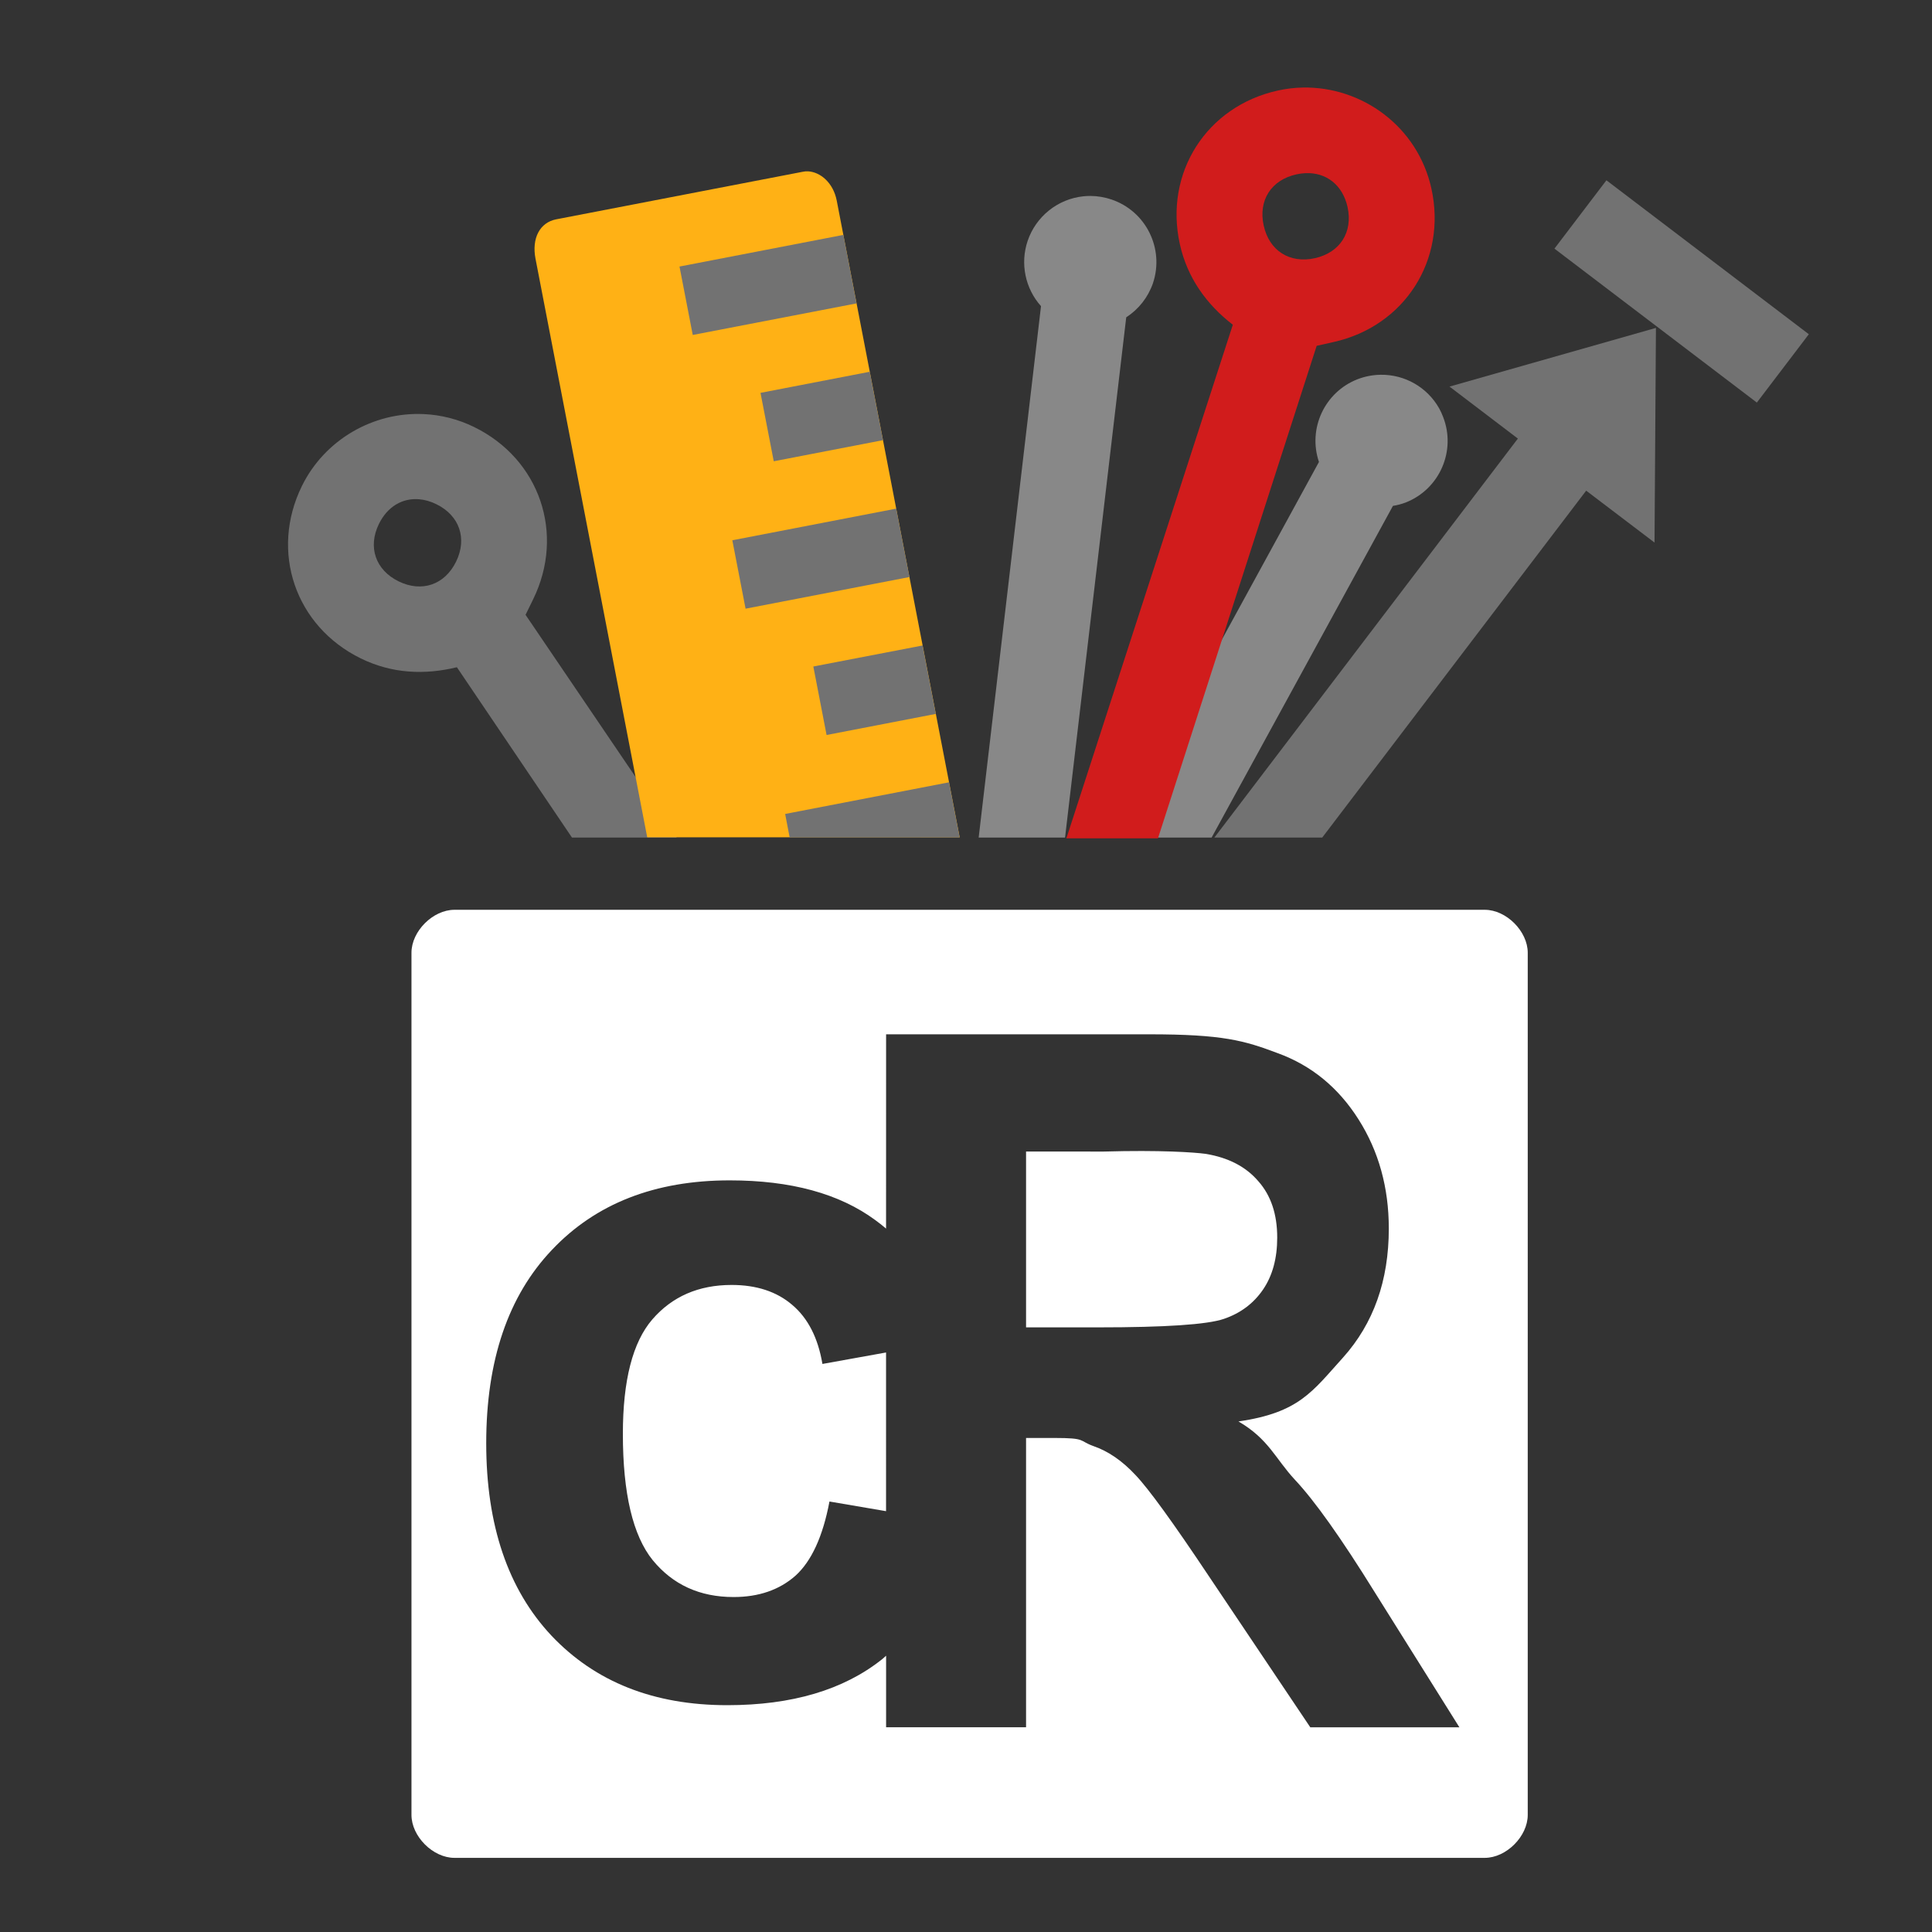<?xml version="1.0" encoding="UTF-8" standalone="no"?>
<!-- Generator: Adobe Illustrator 21.1.0, SVG Export Plug-In . SVG Version: 6.00 Build 0)  -->

<svg
   version="1.1"
   id="Layer_1"
   x="0px"
   y="0px"
   viewBox="0 0 45 45"
   xml:space="preserve"
   sodipodi:docname="resurvey.svg"
   inkscape:version="1.1 (c68e22c387, 2021-05-23)"
   width="45"
   height="45"
   inkscape:export-filename="d:\desktop\mainicon.png"
   inkscape:export-xdpi="693.82001"
   inkscape:export-ydpi="693.82001"
   xmlns:inkscape="http://www.inkscape.org/namespaces/inkscape"
   xmlns:sodipodi="http://sodipodi.sourceforge.net/DTD/sodipodi-0.dtd"
   xmlns="http://www.w3.org/2000/svg"
   xmlns:svg="http://www.w3.org/2000/svg">
	<rect x="0" y="0" width="45" height="45" fill="#333333" stroke="none"/>
	<defs
   id="defs13" />
	<sodipodi:namedview
   id="namedview11"
   pagecolor="#505050"
   bordercolor="#eeeeee"
   borderopacity="1"
   inkscape:pageshadow="0"
   inkscape:pageopacity="0"
   inkscape:pagecheckerboard="0"
   showgrid="false"
   inkscape:zoom="19.619337"
   inkscape:cx="23.216891"
   inkscape:cy="22.656219"
   inkscape:window-width="2560"
   inkscape:window-height="1017"
   inkscape:window-x="-8"
   inkscape:window-y="-8"
   inkscape:window-maximized="1"
   inkscape:current-layer="Layer_1"
   inkscape:lockguides="false"
   showguides="true"
   inkscape:guide-bbox="true"
   fit-margin-left="2"
   fit-margin-top="2"
   fit-margin-bottom="2"
   fit-margin-right="2">
		<sodipodi:guide
   position="45.254,-15.172"
   orientation="0,-1"
   id="guide2759" />
	</sodipodi:namedview>
	<style
   type="text/css"
   id="style5">
	.Blue{fill:#1177D7;}
	.Yellow{fill:#FFB115;}
	.Black{fill:#727272;}
	.Green{fill:#039C23;}
	.Red{fill:#D11C1C;}
</style>
	<path
   id="path4-7"
   style="fill:#727272;fill-opacity:1"
   class="Black"
   inkscape:transform-center-x="7.5784311"
   inkscape:transform-center-y="-11.156739"
   d="M 9.871,9.645 C 8.692,9.589 7.559,10.245 7.031,11.322 c -0.748,1.527 -0.154,3.266 1.373,4.014 0.718,0.352 1.48,0.39 2.238,0.205 l 2.68,3.967 h 2.439 l -3.52,-5.188 0.176,-0.359 C 13.166,12.434 12.572,10.695 11.045,9.947 10.663,9.76 10.264,9.663 9.871,9.645 Z M 9.766,11.629 c 0.13,0.011 0.264,0.049 0.398,0.115 0.539,0.264 0.723,0.799 0.459,1.338 -0.264,0.539 -0.799,0.723 -1.338,0.459 C 8.746,13.277 8.562,12.742 8.826,12.203 9.024,11.799 9.375,11.594 9.766,11.629 Z"
   sodipodi:nodetypes="ssscccccssssssss"
   inkscape:export-filename="d:\desktop\logo test 11.png"
   inkscape:export-xdpi="693.82001"
   inkscape:export-ydpi="693.82001" />
	<path
   id="path5481-3"
   style="fill:#ffffff"
   class="Black"
   d="m 10.584,21.191 c -0.5,0 -1,0.5 -1,1 v 20.082 c 0,0.5 0.5,1 1,1 h 24 c 0.5,0 1,-0.5 1,-1 V 22.191 c 0,-0.5 -0.5,-1 -1,-1 z m 10.055,2.9 h 6.125 c 1.725,0 2.218,0.146 2.996,0.439 0.786,0.286 1.413,0.801 1.883,1.543 0.47,0.741 0.705,1.589 0.705,2.543 0,1.211 -0.356,2.213 -1.068,3.006 -0.712,0.786 -1.017,1.281 -2.434,1.486 0.705,0.411 0.857,0.864 1.312,1.355 0.463,0.492 1.083,1.366 1.861,2.621 l 1.973,3.148 h -3.473 l -2.357,-3.512 c -0.837,-1.255 -1.408,-2.044 -1.717,-2.367 -0.308,-0.33 -0.635,-0.554 -0.98,-0.672 -0.345,-0.125 -0.157,-0.188 -0.906,-0.188 h -0.66 v 6.738 h -3.26 v -1.666 c -0.032,0.027 -0.063,0.058 -0.096,0.084 -0.896,0.712 -2.097,1.068 -3.602,1.068 -1.711,0 -3.075,-0.54 -4.096,-1.619 -1.013,-1.079 -1.52,-2.574 -1.52,-4.482 0,-1.931 0.511,-3.432 1.531,-4.504 1.02,-1.079 2.401,-1.619 4.141,-1.619 1.424,0 2.554,0.309 3.391,0.926 0.086,0.062 0.169,0.128 0.25,0.197 z m 3.26,2.73 v 4.096 h 1.676 c 1.564,0 2.541,-0.065 2.93,-0.197 0.389,-0.132 0.694,-0.361 0.914,-0.684 0.22,-0.323 0.33,-0.726 0.33,-1.211 0,-0.543 -0.146,-0.98 -0.439,-1.311 C 29.022,27.177 28.615,26.964 28.086,26.876 27.822,26.84 27.028,26.784 25.707,26.822 Z m -6.857,3.108 c -0.771,0 -1.387,0.269 -1.85,0.805 -0.455,0.529 -0.684,1.416 -0.684,2.664 0,1.388 0.233,2.369 0.695,2.941 0.47,0.573 1.097,0.859 1.883,0.859 0.587,0 1.067,-0.166 1.441,-0.496 0.374,-0.338 0.639,-0.914 0.793,-1.729 l 1.318,0.225 V 31.502 L 19.156,31.769 C 19.053,31.16 18.818,30.701 18.451,30.392 18.091,30.084 17.621,29.929 17.041,29.929 Z"
   inkscape:export-filename="d:\desktop\mainicon_resurvey.png"
   inkscape:export-xdpi="943.39148"
   inkscape:export-ydpi="943.39148"
   sodipodi:nodetypes="ssssssssscscsscccccccccscccccscscscccccssssccscscscsccccccs" />
	<g
   id="g2365"
   transform="rotate(-52.746,-44.955,-48.7)"
   inkscape:transform-center-x="-12.664239"
   inkscape:transform-center-y="-18.947096">
		<g
   id="g4224"
   transform="translate(-9.904,-55.895)">
			<path
   id="polygon6"
   class="Black"
   d="M 38.57 7.637 L 33.762 9.004 L 35.354 10.215 L 28.285 19.508 L 30.797 19.508 L 36.945 11.428 L 38.537 12.637 L 38.57 7.637 z "
   transform="rotate(52.746,-96.37,-10.765)" />
			<rect
   style="fill:#727272;fill-opacity:1;stroke-width:0.762"
   id="rect850-0"
   width="5.923"
   height="2"
   x="104.782"
   y="27.293"
   transform="rotate(90)"
   class="Black" />
		</g>
	</g>
	<g
   id="g1870"
   transform="matrix(0.636,-0.123,0.154,0.797,5.345,6.578)"
   inkscape:transform-center-x="3.5745342"
   inkscape:transform-center-y="-15.981953">
		<path
   id="path1858"
   style="stroke-width:0.725"
   class="Yellow"
   d="m 18.826,3.996 c -0.041,-0.002 -0.081,0.002 -0.121,0.01 l -5.746,1.109 c -0.382,0.074 -0.575,0.442 -0.482,0.92 l 2.605,13.479 7.281,0 L 19.496,4.68 C 19.415,4.261 19.113,4.011 18.826,3.996 Z"
   transform="matrix(1.515,0.234,-0.293,1.209,-6.169,-9.214)"
   sodipodi:nodetypes="sccccccs" />
		<path
   id="path1860"
   style="stroke-width:0.725"
   class="Black"
   d="m 19.65,5.477 -3.818,0.738 0.309,1.594 3.816,-0.736 z m 0.615,3.189 -2.545,0.492 0.309,1.594 2.545,-0.492 z m 0.617,3.189 -3.818,0.738 0.309,1.594 3.818,-0.738 z m 0.615,3.189 -2.545,0.49 0.309,1.596 2.545,-0.492 z m 0.617,3.188 -3.818,0.738 0.105,0.547 h 3.961 z"
   transform="matrix(1.515,0.234,-0.293,1.209,-6.169,-9.214)" />
	</g>
	<path
   id="rect840-2"
   style="fill:#888888;stroke:#100f00;stroke-width:0;stroke-miterlimit:4;stroke-dasharray:none"
   inkscape:transform-center-x="-2.2664321"
   inkscape:transform-center-y="-15.630888"
   d="m 25.4,4.564 c -0.055,-2.781e-4 -0.109,0.002 -0.164,0.008 -0.6,0.062 -1.108,0.47 -1.301,1.041 -0.176,0.525 -0.057,1.105 0.312,1.518 L 22.795,19.508 h 2.012 L 26.232,7.391 C 26.522,7.203 26.741,6.924 26.854,6.598 27.125,5.792 26.693,4.918 25.887,4.646 25.73,4.593 25.565,4.565 25.4,4.564 Z"
   sodipodi:nodetypes="sccccccccs"
   class="Black" />
	<path
   id="rect840-1"
   style="fill:#888888;stroke:#100f00;stroke-width:0;stroke-miterlimit:4;stroke-dasharray:none"
   inkscape:transform-center-x="-6.9233838"
   inkscape:transform-center-y="-15.684634"
   d="m 32.154,8.729 c -0.184,0.003 -0.366,0.039 -0.537,0.105 -0.764,0.3 -1.159,1.148 -0.896,1.926 l -4.781,8.748 h 2.281 l 4.223,-7.725 c 0.101,-0.016 0.199,-0.042 0.295,-0.078 0.792,-0.31 1.183,-1.204 0.873,-1.996 -0.026,-0.069 -0.057,-0.135 -0.092,-0.199 -0.278,-0.491 -0.801,-0.79 -1.365,-0.781 z"
   sodipodi:nodetypes="cccccccccc"
   class="Black" />
	<path
   id="path4"
   class="Red"
   inkscape:transform-center-x="-4.0409334"
   inkscape:transform-center-y="-13.231895"
   d="m 30.35,2.039 c -0.195,0.003 -0.393,0.027 -0.588,0.07 -1.66,0.367 -2.649,1.918 -2.281,3.578 0.173,0.781 0.617,1.399 1.234,1.877 L 24.838,19.527 h 2.133 L 30.668,8.055 31.059,7.967 C 32.718,7.599 33.707,6.05 33.34,4.391 33.018,2.938 31.717,2.015 30.35,2.039 Z m 0.059,1.994 C 30.894,4.013 31.273,4.31 31.387,4.822 31.516,5.408 31.211,5.884 30.625,6.014 30.039,6.143 29.563,5.84 29.434,5.254 29.304,4.668 29.608,4.192 30.193,4.062 c 0.073,-0.016 0.145,-0.026 0.215,-0.029 z"
   sodipodi:nodetypes="ssscccccssssssss" />
</svg>
